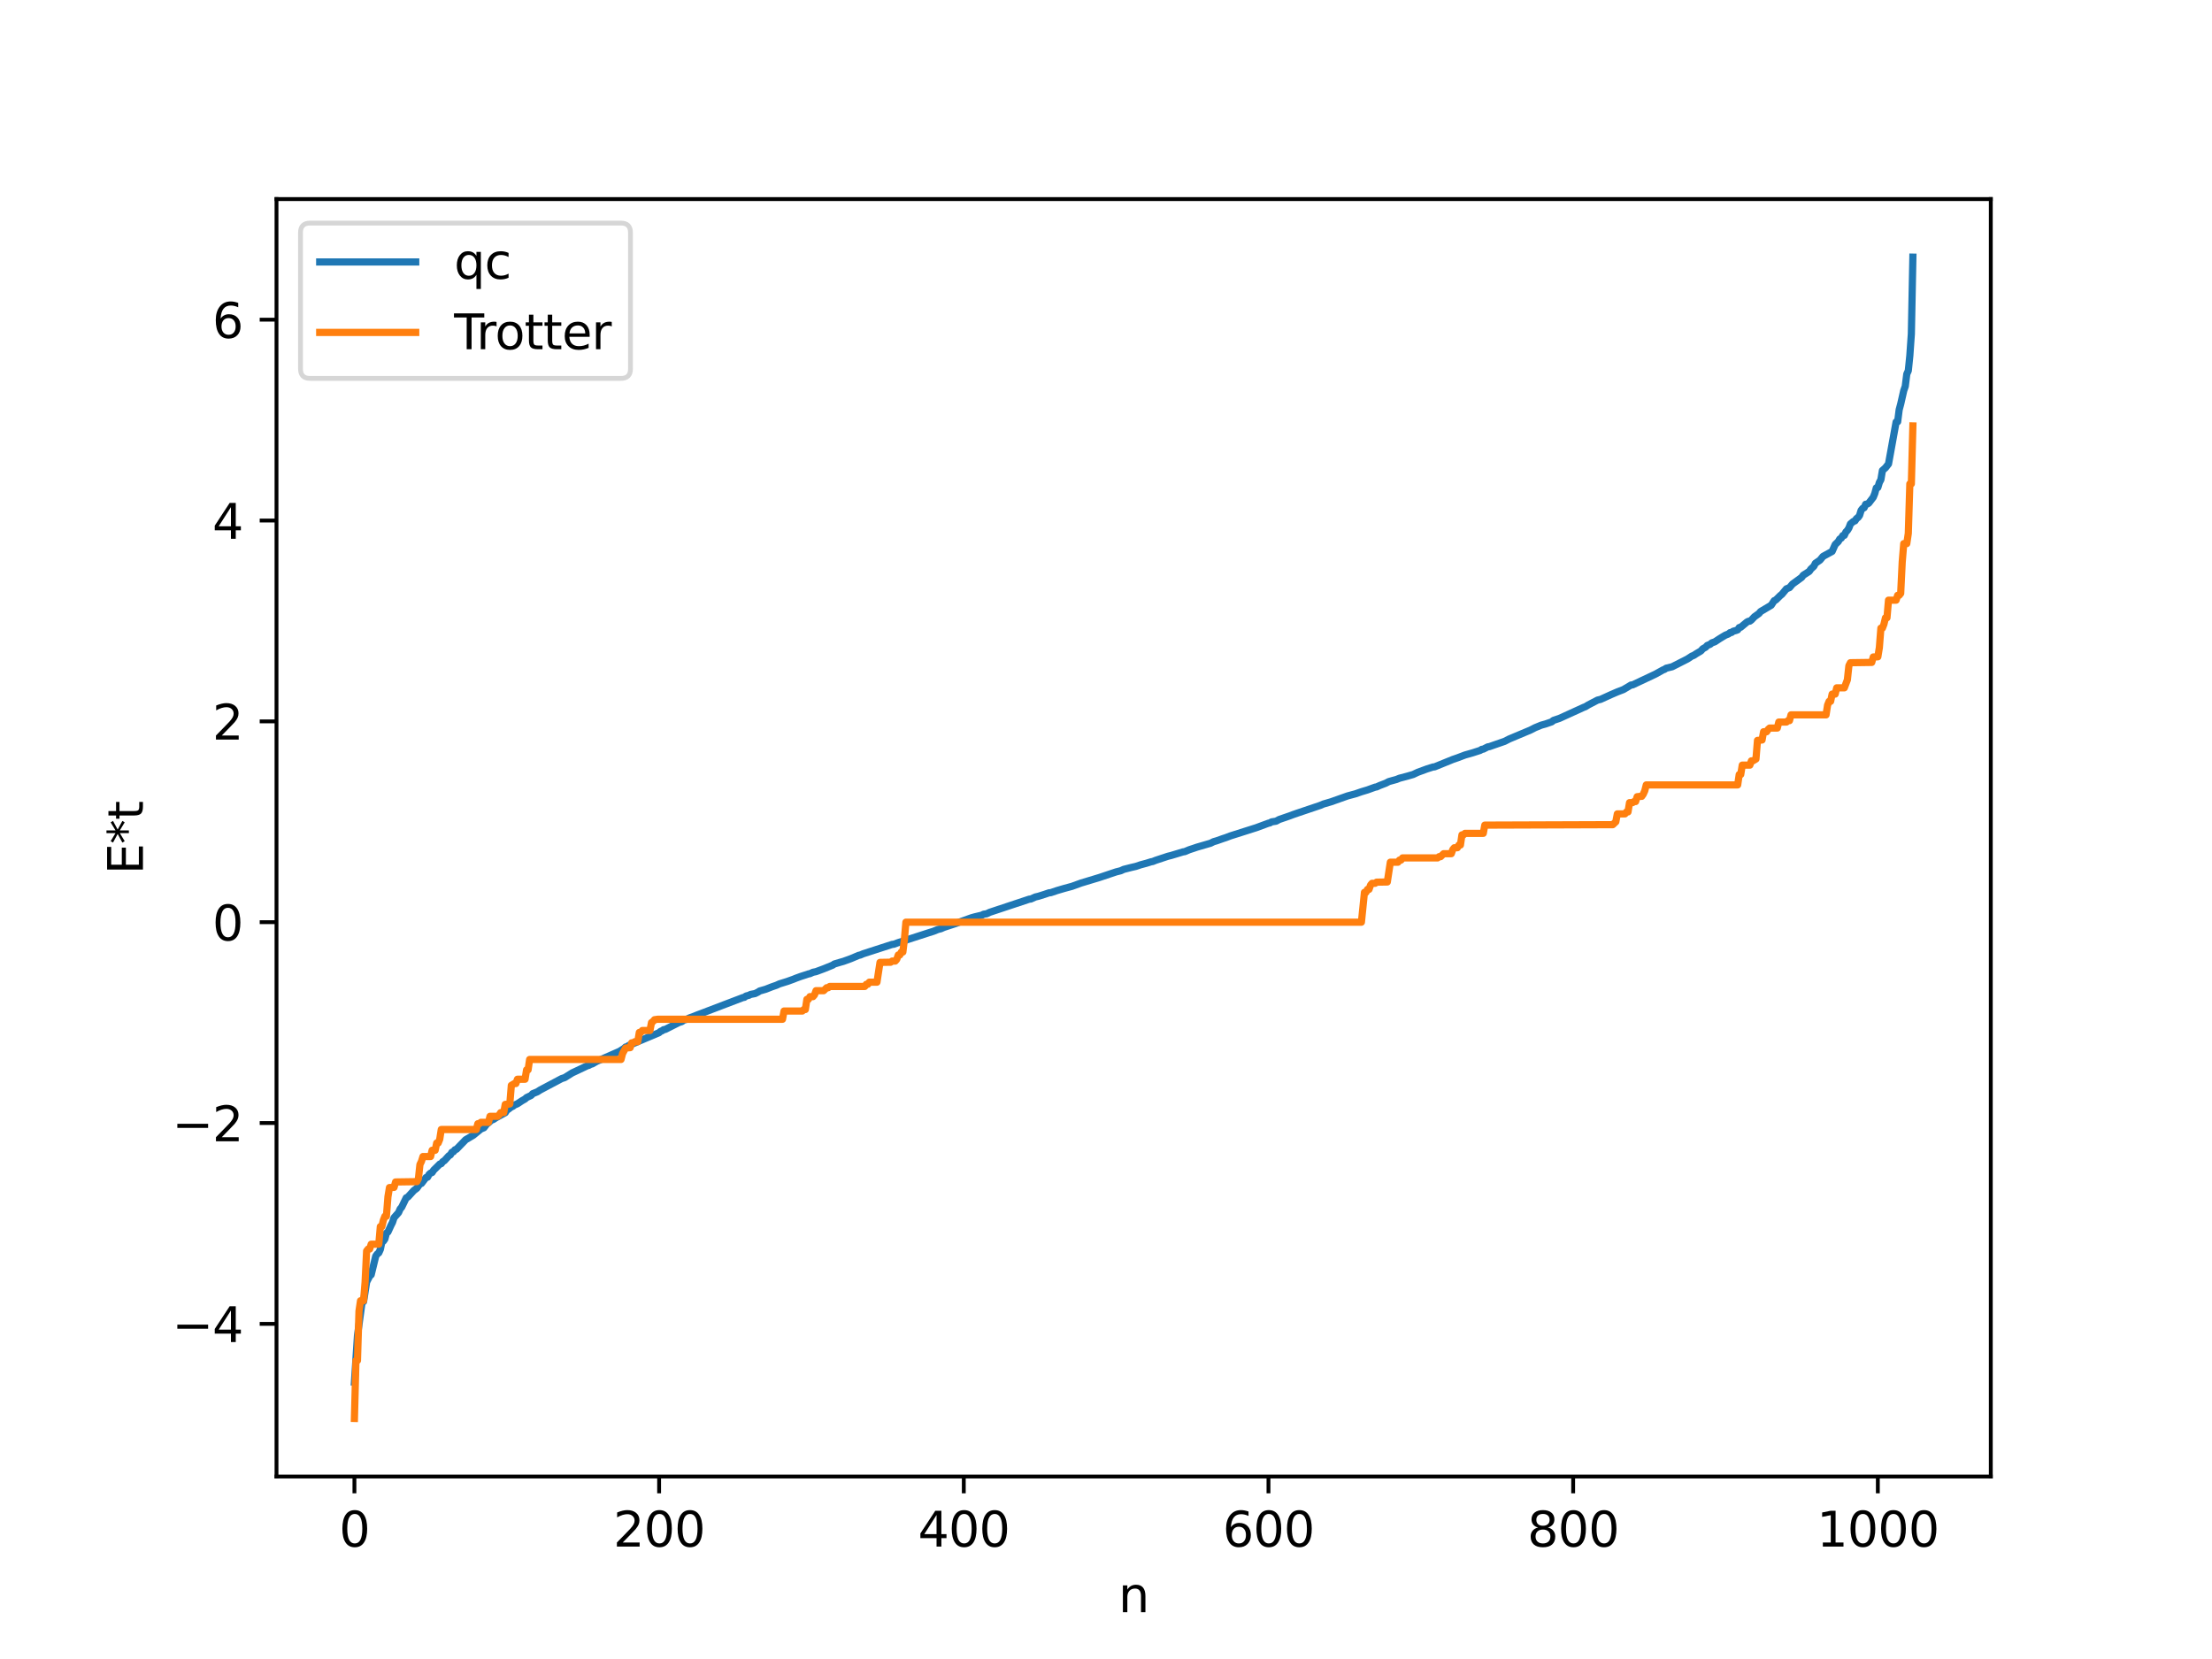 <?xml version="1.0" encoding="utf-8" standalone="no"?>
<!DOCTYPE svg PUBLIC "-//W3C//DTD SVG 1.1//EN"
  "http://www.w3.org/Graphics/SVG/1.1/DTD/svg11.dtd">
<svg xmlns:xlink="http://www.w3.org/1999/xlink" width="460.8pt" height="345.6pt" viewBox="0 0 460.8 345.6" xmlns="http://www.w3.org/2000/svg" version="1.1">
 <defs>
  <style type="text/css">*{stroke-linejoin: round; stroke-linecap: butt}</style>
 </defs>
 <g id="figure_1">
  <g id="patch_1">
   <path d="M 0 345.6 
L 460.8 345.6 
L 460.8 0 
L 0 0 
z
" style="fill: #ffffff"/>
  </g>
  <g id="axes_1">
   <g id="patch_2">
    <path d="M 57.6 307.584 
L 414.72 307.584 
L 414.72 41.472 
L 57.6 41.472 
z
" style="fill: #ffffff"/>
   </g>
   <g id="matplotlib.axis_1">
    <g id="xtick_1">
     <g id="line2d_1">
      <defs>
       <path id="m463dbbf74f" d="M 0 0 
L 0 3.5 
" style="stroke: #000000; stroke-width: 0.8"/>
      </defs>
      <g>
       <use xlink:href="#m463dbbf74f" x="73.833" y="307.584" style="stroke: #000000; stroke-width: 0.8"/>
      </g>
     </g>
     <g id="text_1">
      <!-- 0 -->
      <g transform="translate(70.651 322.182) scale(0.1 -0.1)">
       <defs>
        <path id="DejaVuSans-30" d="M 2034 4250 
Q 1547 4250 1301 3770 
Q 1056 3291 1056 2328 
Q 1056 1369 1301 889 
Q 1547 409 2034 409 
Q 2525 409 2770 889 
Q 3016 1369 3016 2328 
Q 3016 3291 2770 3770 
Q 2525 4250 2034 4250 
z
M 2034 4750 
Q 2819 4750 3233 4129 
Q 3647 3509 3647 2328 
Q 3647 1150 3233 529 
Q 2819 -91 2034 -91 
Q 1250 -91 836 529 
Q 422 1150 422 2328 
Q 422 3509 836 4129 
Q 1250 4750 2034 4750 
z
" transform="scale(0.016)"/>
       </defs>
       <use xlink:href="#DejaVuSans-30"/>
      </g>
     </g>
    </g>
    <g id="xtick_2">
     <g id="line2d_2">
      <g>
       <use xlink:href="#m463dbbf74f" x="137.304" y="307.584" style="stroke: #000000; stroke-width: 0.8"/>
      </g>
     </g>
     <g id="text_2">
      <!-- 200 -->
      <g transform="translate(127.76 322.182) scale(0.1 -0.1)">
       <defs>
        <path id="DejaVuSans-32" d="M 1228 531 
L 3431 531 
L 3431 0 
L 469 0 
L 469 531 
Q 828 903 1448 1529 
Q 2069 2156 2228 2338 
Q 2531 2678 2651 2914 
Q 2772 3150 2772 3378 
Q 2772 3750 2511 3984 
Q 2250 4219 1831 4219 
Q 1534 4219 1204 4116 
Q 875 4013 500 3803 
L 500 4441 
Q 881 4594 1212 4672 
Q 1544 4750 1819 4750 
Q 2544 4750 2975 4387 
Q 3406 4025 3406 3419 
Q 3406 3131 3298 2873 
Q 3191 2616 2906 2266 
Q 2828 2175 2409 1742 
Q 1991 1309 1228 531 
z
" transform="scale(0.016)"/>
       </defs>
       <use xlink:href="#DejaVuSans-32"/>
       <use xlink:href="#DejaVuSans-30" x="63.623"/>
       <use xlink:href="#DejaVuSans-30" x="127.246"/>
      </g>
     </g>
    </g>
    <g id="xtick_3">
     <g id="line2d_3">
      <g>
       <use xlink:href="#m463dbbf74f" x="200.775" y="307.584" style="stroke: #000000; stroke-width: 0.8"/>
      </g>
     </g>
     <g id="text_3">
      <!-- 400 -->
      <g transform="translate(191.231 322.182) scale(0.1 -0.1)">
       <defs>
        <path id="DejaVuSans-34" d="M 2419 4116 
L 825 1625 
L 2419 1625 
L 2419 4116 
z
M 2253 4666 
L 3047 4666 
L 3047 1625 
L 3713 1625 
L 3713 1100 
L 3047 1100 
L 3047 0 
L 2419 0 
L 2419 1100 
L 313 1100 
L 313 1709 
L 2253 4666 
z
" transform="scale(0.016)"/>
       </defs>
       <use xlink:href="#DejaVuSans-34"/>
       <use xlink:href="#DejaVuSans-30" x="63.623"/>
       <use xlink:href="#DejaVuSans-30" x="127.246"/>
      </g>
     </g>
    </g>
    <g id="xtick_4">
     <g id="line2d_4">
      <g>
       <use xlink:href="#m463dbbf74f" x="264.246" y="307.584" style="stroke: #000000; stroke-width: 0.8"/>
      </g>
     </g>
     <g id="text_4">
      <!-- 600 -->
      <g transform="translate(254.702 322.182) scale(0.1 -0.1)">
       <defs>
        <path id="DejaVuSans-36" d="M 2113 2584 
Q 1688 2584 1439 2293 
Q 1191 2003 1191 1497 
Q 1191 994 1439 701 
Q 1688 409 2113 409 
Q 2538 409 2786 701 
Q 3034 994 3034 1497 
Q 3034 2003 2786 2293 
Q 2538 2584 2113 2584 
z
M 3366 4563 
L 3366 3988 
Q 3128 4100 2886 4159 
Q 2644 4219 2406 4219 
Q 1781 4219 1451 3797 
Q 1122 3375 1075 2522 
Q 1259 2794 1537 2939 
Q 1816 3084 2150 3084 
Q 2853 3084 3261 2657 
Q 3669 2231 3669 1497 
Q 3669 778 3244 343 
Q 2819 -91 2113 -91 
Q 1303 -91 875 529 
Q 447 1150 447 2328 
Q 447 3434 972 4092 
Q 1497 4750 2381 4750 
Q 2619 4750 2861 4703 
Q 3103 4656 3366 4563 
z
" transform="scale(0.016)"/>
       </defs>
       <use xlink:href="#DejaVuSans-36"/>
       <use xlink:href="#DejaVuSans-30" x="63.623"/>
       <use xlink:href="#DejaVuSans-30" x="127.246"/>
      </g>
     </g>
    </g>
    <g id="xtick_5">
     <g id="line2d_5">
      <g>
       <use xlink:href="#m463dbbf74f" x="327.717" y="307.584" style="stroke: #000000; stroke-width: 0.8"/>
      </g>
     </g>
     <g id="text_5">
      <!-- 800 -->
      <g transform="translate(318.173 322.182) scale(0.1 -0.1)">
       <defs>
        <path id="DejaVuSans-38" d="M 2034 2216 
Q 1584 2216 1326 1975 
Q 1069 1734 1069 1313 
Q 1069 891 1326 650 
Q 1584 409 2034 409 
Q 2484 409 2743 651 
Q 3003 894 3003 1313 
Q 3003 1734 2745 1975 
Q 2488 2216 2034 2216 
z
M 1403 2484 
Q 997 2584 770 2862 
Q 544 3141 544 3541 
Q 544 4100 942 4425 
Q 1341 4750 2034 4750 
Q 2731 4750 3128 4425 
Q 3525 4100 3525 3541 
Q 3525 3141 3298 2862 
Q 3072 2584 2669 2484 
Q 3125 2378 3379 2068 
Q 3634 1759 3634 1313 
Q 3634 634 3220 271 
Q 2806 -91 2034 -91 
Q 1263 -91 848 271 
Q 434 634 434 1313 
Q 434 1759 690 2068 
Q 947 2378 1403 2484 
z
M 1172 3481 
Q 1172 3119 1398 2916 
Q 1625 2713 2034 2713 
Q 2441 2713 2670 2916 
Q 2900 3119 2900 3481 
Q 2900 3844 2670 4047 
Q 2441 4250 2034 4250 
Q 1625 4250 1398 4047 
Q 1172 3844 1172 3481 
z
" transform="scale(0.016)"/>
       </defs>
       <use xlink:href="#DejaVuSans-38"/>
       <use xlink:href="#DejaVuSans-30" x="63.623"/>
       <use xlink:href="#DejaVuSans-30" x="127.246"/>
      </g>
     </g>
    </g>
    <g id="xtick_6">
     <g id="line2d_6">
      <g>
       <use xlink:href="#m463dbbf74f" x="391.188" y="307.584" style="stroke: #000000; stroke-width: 0.8"/>
      </g>
     </g>
     <g id="text_6">
      <!-- 1000 -->
      <g transform="translate(378.463 322.182) scale(0.1 -0.1)">
       <defs>
        <path id="DejaVuSans-31" d="M 794 531 
L 1825 531 
L 1825 4091 
L 703 3866 
L 703 4441 
L 1819 4666 
L 2450 4666 
L 2450 531 
L 3481 531 
L 3481 0 
L 794 0 
L 794 531 
z
" transform="scale(0.016)"/>
       </defs>
       <use xlink:href="#DejaVuSans-31"/>
       <use xlink:href="#DejaVuSans-30" x="63.623"/>
       <use xlink:href="#DejaVuSans-30" x="127.246"/>
       <use xlink:href="#DejaVuSans-30" x="190.869"/>
      </g>
     </g>
    </g>
    <g id="text_7">
     <!-- n -->
     <g transform="translate(232.991 335.861) scale(0.1 -0.1)">
      <defs>
       <path id="DejaVuSans-6e" d="M 3513 2113 
L 3513 0 
L 2938 0 
L 2938 2094 
Q 2938 2591 2744 2837 
Q 2550 3084 2163 3084 
Q 1697 3084 1428 2787 
Q 1159 2491 1159 1978 
L 1159 0 
L 581 0 
L 581 3500 
L 1159 3500 
L 1159 2956 
Q 1366 3272 1645 3428 
Q 1925 3584 2291 3584 
Q 2894 3584 3203 3211 
Q 3513 2838 3513 2113 
z
" transform="scale(0.016)"/>
      </defs>
      <use xlink:href="#DejaVuSans-6e"/>
     </g>
    </g>
   </g>
   <g id="matplotlib.axis_2">
    <g id="ytick_1">
     <g id="line2d_7">
      <defs>
       <path id="m2cefc5b614" d="M 0 0 
L -3.5 0 
" style="stroke: #000000; stroke-width: 0.8"/>
      </defs>
      <g>
       <use xlink:href="#m2cefc5b614" x="57.6" y="275.783" style="stroke: #000000; stroke-width: 0.8"/>
      </g>
     </g>
     <g id="text_8">
      <!-- −4 -->
      <g transform="translate(35.858 279.582) scale(0.1 -0.1)">
       <defs>
        <path id="DejaVuSans-2212" d="M 678 2272 
L 4684 2272 
L 4684 1741 
L 678 1741 
L 678 2272 
z
" transform="scale(0.016)"/>
       </defs>
       <use xlink:href="#DejaVuSans-2212"/>
       <use xlink:href="#DejaVuSans-34" x="83.789"/>
      </g>
     </g>
    </g>
    <g id="ytick_2">
     <g id="line2d_8">
      <g>
       <use xlink:href="#m2cefc5b614" x="57.6" y="233.946" style="stroke: #000000; stroke-width: 0.8"/>
      </g>
     </g>
     <g id="text_9">
      <!-- −2 -->
      <g transform="translate(35.858 237.745) scale(0.1 -0.1)">
       <use xlink:href="#DejaVuSans-2212"/>
       <use xlink:href="#DejaVuSans-32" x="83.789"/>
      </g>
     </g>
    </g>
    <g id="ytick_3">
     <g id="line2d_9">
      <g>
       <use xlink:href="#m2cefc5b614" x="57.6" y="192.109" style="stroke: #000000; stroke-width: 0.8"/>
      </g>
     </g>
     <g id="text_10">
      <!-- 0 -->
      <g transform="translate(44.237 195.908) scale(0.1 -0.1)">
       <use xlink:href="#DejaVuSans-30"/>
      </g>
     </g>
    </g>
    <g id="ytick_4">
     <g id="line2d_10">
      <g>
       <use xlink:href="#m2cefc5b614" x="57.6" y="150.272" style="stroke: #000000; stroke-width: 0.8"/>
      </g>
     </g>
     <g id="text_11">
      <!-- 2 -->
      <g transform="translate(44.237 154.071) scale(0.1 -0.1)">
       <use xlink:href="#DejaVuSans-32"/>
      </g>
     </g>
    </g>
    <g id="ytick_5">
     <g id="line2d_11">
      <g>
       <use xlink:href="#m2cefc5b614" x="57.6" y="108.434" style="stroke: #000000; stroke-width: 0.8"/>
      </g>
     </g>
     <g id="text_12">
      <!-- 4 -->
      <g transform="translate(44.237 112.234) scale(0.1 -0.1)">
       <use xlink:href="#DejaVuSans-34"/>
      </g>
     </g>
    </g>
    <g id="ytick_6">
     <g id="line2d_12">
      <g>
       <use xlink:href="#m2cefc5b614" x="57.6" y="66.597" style="stroke: #000000; stroke-width: 0.8"/>
      </g>
     </g>
     <g id="text_13">
      <!-- 6 -->
      <g transform="translate(44.237 70.396) scale(0.1 -0.1)">
       <use xlink:href="#DejaVuSans-36"/>
      </g>
     </g>
    </g>
    <g id="text_14">
     <!-- E*t -->
     <g transform="translate(29.778 182.148) rotate(-90) scale(0.1 -0.1)">
      <defs>
       <path id="DejaVuSans-45" d="M 628 4666 
L 3578 4666 
L 3578 4134 
L 1259 4134 
L 1259 2753 
L 3481 2753 
L 3481 2222 
L 1259 2222 
L 1259 531 
L 3634 531 
L 3634 0 
L 628 0 
L 628 4666 
z
" transform="scale(0.016)"/>
       <path id="DejaVuSans-2a" d="M 3009 3897 
L 1888 3291 
L 3009 2681 
L 2828 2375 
L 1778 3009 
L 1778 1831 
L 1422 1831 
L 1422 3009 
L 372 2375 
L 191 2681 
L 1313 3291 
L 191 3897 
L 372 4206 
L 1422 3572 
L 1422 4750 
L 1778 4750 
L 1778 3572 
L 2828 4206 
L 3009 3897 
z
" transform="scale(0.016)"/>
       <path id="DejaVuSans-74" d="M 1172 4494 
L 1172 3500 
L 2356 3500 
L 2356 3053 
L 1172 3053 
L 1172 1153 
Q 1172 725 1289 603 
Q 1406 481 1766 481 
L 2356 481 
L 2356 0 
L 1766 0 
Q 1100 0 847 248 
Q 594 497 594 1153 
L 594 3053 
L 172 3053 
L 172 3500 
L 594 3500 
L 594 4494 
L 1172 4494 
z
" transform="scale(0.016)"/>
      </defs>
      <use xlink:href="#DejaVuSans-45"/>
      <use xlink:href="#DejaVuSans-2a" x="63.184"/>
      <use xlink:href="#DejaVuSans-74" x="113.184"/>
     </g>
    </g>
   </g>
   <g id="line2d_13">
    <path d="M 73.833 287.924 
L 74.467 278.256 
L 75.42 271.281 
L 75.737 271.156 
L 76.372 267.082 
L 77.006 265.838 
L 77.324 265.558 
L 78.276 261.659 
L 78.593 261.228 
L 78.91 260.992 
L 79.228 260.283 
L 79.545 258.769 
L 79.862 258.568 
L 80.18 258.103 
L 80.497 256.87 
L 80.815 256.644 
L 81.449 255.264 
L 81.767 254.638 
L 82.084 253.666 
L 83.036 252.594 
L 83.353 251.85 
L 83.671 251.492 
L 84.623 249.528 
L 84.94 249.388 
L 86.21 248.002 
L 86.844 247.523 
L 87.479 246.613 
L 87.796 246.535 
L 88.748 245.303 
L 89.066 245.224 
L 89.383 244.657 
L 89.7 244.37 
L 90.018 244.255 
L 90.335 243.771 
L 91.287 242.836 
L 91.605 242.504 
L 91.922 242.414 
L 92.239 241.986 
L 92.557 241.804 
L 93.509 240.765 
L 93.826 240.576 
L 94.143 240.03 
L 94.461 239.93 
L 94.778 239.513 
L 95.096 239.406 
L 97 237.432 
L 98.586 236.497 
L 100.173 235.198 
L 100.808 234.933 
L 101.443 234.105 
L 101.76 233.91 
L 102.395 233.297 
L 102.712 233.246 
L 103.347 232.833 
L 105.251 231.792 
L 105.568 231.309 
L 106.52 230.594 
L 106.838 230.466 
L 107.155 230.205 
L 107.79 229.935 
L 108.742 229.302 
L 109.377 228.945 
L 109.694 228.645 
L 110.646 228.199 
L 110.963 227.84 
L 111.915 227.456 
L 112.55 227.053 
L 116.993 224.697 
L 117.628 224.488 
L 119.215 223.495 
L 119.849 223.201 
L 122.388 222.001 
L 122.705 221.927 
L 123.023 221.693 
L 123.34 221.651 
L 124.292 221.104 
L 129.053 219.015 
L 130.005 218.411 
L 130.322 218.11 
L 130.639 218.051 
L 130.957 217.801 
L 131.591 217.533 
L 137.304 215.121 
L 137.621 214.837 
L 137.939 214.728 
L 138.256 214.496 
L 138.573 214.453 
L 141.429 213.013 
L 142.064 212.809 
L 142.381 212.531 
L 143.016 212.35 
L 143.651 212.046 
L 144.603 211.699 
L 145.238 211.437 
L 146.824 210.841 
L 147.459 210.594 
L 154.758 207.813 
L 155.076 207.758 
L 155.393 207.497 
L 156.028 207.335 
L 156.345 207.16 
L 157.297 206.977 
L 157.932 206.661 
L 158.249 206.442 
L 159.519 206.077 
L 160.788 205.577 
L 161.74 205.249 
L 162.375 204.958 
L 163.962 204.466 
L 165.231 204.012 
L 165.866 203.756 
L 166.818 203.409 
L 167.77 203.103 
L 168.405 202.889 
L 168.722 202.832 
L 169.357 202.543 
L 169.991 202.413 
L 171.578 201.824 
L 173.482 201.05 
L 173.8 200.821 
L 175.069 200.445 
L 175.704 200.267 
L 177.291 199.69 
L 178.877 199.015 
L 179.195 198.954 
L 179.829 198.682 
L 185.859 196.732 
L 186.177 196.707 
L 187.129 196.359 
L 193.476 194.307 
L 194.428 194.01 
L 195.38 193.627 
L 196.015 193.47 
L 196.649 193.186 
L 199.188 192.356 
L 200.14 191.989 
L 201.727 191.418 
L 202.362 191.191 
L 202.996 191.01 
L 204.583 190.631 
L 204.9 190.448 
L 205.535 190.356 
L 206.17 190.052 
L 214.421 187.31 
L 214.739 187.286 
L 215.691 186.857 
L 216.325 186.71 
L 217.595 186.311 
L 218.547 185.985 
L 218.864 185.968 
L 220.134 185.537 
L 221.72 185.07 
L 223.307 184.642 
L 225.211 183.951 
L 229.02 182.801 
L 232.51 181.632 
L 233.462 181.394 
L 234.097 181.103 
L 235.684 180.702 
L 236.636 180.483 
L 237.588 180.161 
L 238.858 179.819 
L 239.81 179.522 
L 240.127 179.47 
L 240.762 179.215 
L 243.3 178.375 
L 243.935 178.221 
L 246.474 177.455 
L 246.791 177.417 
L 247.743 177.017 
L 248.696 176.703 
L 249.33 176.485 
L 252.186 175.655 
L 252.821 175.336 
L 253.456 175.152 
L 254.725 174.704 
L 255.36 174.496 
L 256.312 174.135 
L 261.707 172.423 
L 264.246 171.484 
L 264.563 171.422 
L 264.881 171.214 
L 265.833 171.067 
L 266.467 170.719 
L 268.689 169.953 
L 269.324 169.711 
L 270.276 169.381 
L 275.036 167.776 
L 275.671 167.499 
L 277.258 167.036 
L 280.748 165.801 
L 282.335 165.375 
L 283.605 164.937 
L 284.874 164.555 
L 286.461 163.979 
L 286.778 163.929 
L 287.413 163.638 
L 288.682 163.152 
L 289.317 162.818 
L 289.952 162.638 
L 290.904 162.379 
L 291.539 162.12 
L 293.125 161.703 
L 294.395 161.336 
L 295.347 160.884 
L 297.251 160.183 
L 298.52 159.779 
L 298.838 159.757 
L 302.646 158.207 
L 303.598 157.881 
L 305.185 157.281 
L 306.772 156.829 
L 308.358 156.318 
L 308.676 156.103 
L 308.993 156.064 
L 309.945 155.578 
L 310.262 155.54 
L 311.215 155.203 
L 313.436 154.435 
L 314.388 153.946 
L 318.196 152.347 
L 318.831 152.082 
L 319.783 151.592 
L 321.053 151.07 
L 322.005 150.804 
L 322.639 150.583 
L 323.274 150.365 
L 323.591 150.075 
L 324.861 149.652 
L 329.939 147.337 
L 330.256 147.224 
L 330.891 146.837 
L 332.795 145.845 
L 333.429 145.693 
L 335.651 144.682 
L 336.92 144.135 
L 338.19 143.647 
L 339.777 142.701 
L 340.094 142.676 
L 344.854 140.436 
L 346.441 139.554 
L 346.758 139.443 
L 347.076 139.206 
L 348.345 138.897 
L 351.519 137.285 
L 352.471 136.662 
L 352.788 136.552 
L 353.423 136.14 
L 354.058 135.766 
L 354.375 135.561 
L 354.692 135.175 
L 355.327 134.819 
L 355.644 134.465 
L 356.279 134.208 
L 356.596 133.918 
L 357.231 133.705 
L 358.183 133.075 
L 358.818 132.684 
L 359.453 132.306 
L 360.087 132.06 
L 360.405 131.786 
L 360.722 131.753 
L 361.039 131.503 
L 361.674 131.331 
L 361.991 131.206 
L 362.309 130.732 
L 362.626 130.667 
L 363.896 129.604 
L 364.213 129.427 
L 364.53 129.391 
L 364.848 129.154 
L 365.482 128.48 
L 366.434 127.797 
L 366.752 127.405 
L 368.973 126.084 
L 369.608 125.125 
L 369.925 124.997 
L 370.877 124.057 
L 371.195 123.803 
L 372.147 122.662 
L 372.781 122.414 
L 373.416 121.667 
L 375.32 120.281 
L 375.638 119.838 
L 376.907 119.026 
L 377.224 118.557 
L 377.859 117.97 
L 378.177 117.344 
L 379.129 116.69 
L 379.763 115.911 
L 381.667 114.867 
L 382.302 113.434 
L 382.937 112.829 
L 383.254 112.285 
L 383.572 112.107 
L 383.889 111.568 
L 384.206 111.524 
L 384.524 110.824 
L 384.841 110.501 
L 385.158 109.989 
L 385.476 109.151 
L 386.11 108.617 
L 386.428 108.509 
L 386.745 108.021 
L 387.062 107.807 
L 387.38 107.369 
L 387.697 106.331 
L 388.015 105.917 
L 388.332 105.776 
L 388.649 105.049 
L 388.967 105.008 
L 389.284 104.827 
L 390.236 103.589 
L 390.553 102.802 
L 390.871 101.63 
L 391.188 101.556 
L 391.505 100.507 
L 391.823 99.92 
L 392.14 98.017 
L 392.775 97.452 
L 393.41 96.642 
L 394.996 87.895 
L 395.314 87.854 
L 395.631 85.353 
L 395.948 84.173 
L 396.583 81.378 
L 396.9 80.473 
L 397.218 77.924 
L 397.535 77.217 
L 397.853 74.084 
L 398.17 69.568 
L 398.487 53.568 
L 398.487 53.568 
" clip-path="url(#pa9d7368894)" style="fill: none; stroke: #1f77b4; stroke-width: 1.5; stroke-linecap: square"/>
   </g>
   <g id="line2d_14">
    <path d="M 73.833 295.488 
L 74.15 283.425 
L 74.467 283.425 
L 74.785 273.113 
L 75.102 270.971 
L 75.737 270.971 
L 76.054 267.113 
L 76.372 260.6 
L 76.689 260.2 
L 77.006 260.2 
L 77.324 259.192 
L 78.91 259.192 
L 79.228 255.518 
L 79.545 255.518 
L 79.862 254.188 
L 80.18 253.366 
L 80.497 253.366 
L 80.815 249.303 
L 81.132 247.39 
L 82.084 247.357 
L 82.401 246.226 
L 86.844 246.161 
L 87.162 245.541 
L 87.479 242.597 
L 87.796 241.946 
L 88.114 240.927 
L 89.7 240.927 
L 90.018 239.625 
L 90.653 239.625 
L 90.97 238.112 
L 91.287 238.112 
L 91.605 237.324 
L 91.922 235.297 
L 99.221 235.297 
L 99.539 234.089 
L 99.856 234.089 
L 100.173 233.803 
L 101.76 233.803 
L 102.077 232.551 
L 103.664 232.551 
L 103.981 232.269 
L 104.299 231.781 
L 104.934 231.781 
L 105.251 230.064 
L 106.203 229.977 
L 106.52 226.102 
L 107.155 225.72 
L 107.472 225.72 
L 107.79 224.827 
L 109.377 224.827 
L 109.694 222.869 
L 110.011 222.869 
L 110.329 220.706 
L 129.37 220.706 
L 129.687 219.477 
L 130.322 218.32 
L 131.274 218.247 
L 131.591 217.241 
L 131.909 217.241 
L 132.226 217.011 
L 132.861 217.011 
L 133.178 215.075 
L 133.496 215.075 
L 133.813 214.67 
L 135.4 214.67 
L 135.717 213.019 
L 136.034 212.797 
L 136.352 212.424 
L 136.986 212.33 
L 163.01 212.33 
L 163.327 210.617 
L 167.135 210.617 
L 167.453 210.303 
L 167.77 210.303 
L 168.087 208.183 
L 168.405 208.183 
L 168.722 207.617 
L 169.357 207.617 
L 169.674 207.252 
L 169.991 206.377 
L 171.578 206.377 
L 172.213 205.76 
L 172.53 205.76 
L 172.848 205.498 
L 180.147 205.498 
L 180.464 205.048 
L 180.781 205.048 
L 181.099 204.606 
L 182.686 204.606 
L 183.32 200.485 
L 185.542 200.448 
L 185.859 200.208 
L 186.494 200.208 
L 186.811 199.847 
L 187.129 198.94 
L 187.446 198.94 
L 187.763 198.326 
L 188.081 198.326 
L 188.398 195.764 
L 188.715 192.109 
L 283.605 192.109 
L 284.239 185.891 
L 284.557 185.891 
L 284.874 185.277 
L 285.191 185.277 
L 285.509 184.371 
L 285.826 184.009 
L 286.461 184.009 
L 286.778 183.769 
L 289 183.733 
L 289.634 179.611 
L 291.221 179.611 
L 291.539 179.169 
L 291.856 179.169 
L 292.173 178.719 
L 299.472 178.719 
L 299.79 178.457 
L 300.107 178.457 
L 300.742 177.84 
L 302.329 177.84 
L 302.646 176.966 
L 302.963 176.6 
L 303.598 176.6 
L 303.915 176.034 
L 304.233 176.034 
L 304.55 173.914 
L 304.867 173.914 
L 305.185 173.601 
L 308.993 173.601 
L 309.31 171.887 
L 335.968 171.793 
L 336.603 171.198 
L 336.92 169.547 
L 338.507 169.547 
L 338.824 169.142 
L 339.142 169.142 
L 339.459 167.206 
L 340.094 167.206 
L 340.411 166.976 
L 340.729 166.976 
L 341.046 165.971 
L 341.681 165.897 
L 341.998 165.897 
L 342.315 165.449 
L 342.633 164.741 
L 342.95 163.511 
L 361.991 163.511 
L 362.309 161.348 
L 362.626 161.348 
L 362.943 159.39 
L 364.53 159.39 
L 364.848 158.498 
L 365.165 158.498 
L 365.8 158.115 
L 366.117 154.24 
L 367.069 154.154 
L 367.386 152.437 
L 368.021 152.437 
L 368.339 151.948 
L 368.656 151.666 
L 370.243 151.666 
L 370.56 150.414 
L 372.147 150.414 
L 372.464 150.128 
L 372.781 150.128 
L 373.099 148.921 
L 380.398 148.921 
L 380.715 146.893 
L 381.033 146.105 
L 381.35 146.105 
L 381.667 144.593 
L 382.302 144.593 
L 382.62 143.29 
L 384.206 143.29 
L 384.841 141.62 
L 385.158 138.676 
L 385.476 138.056 
L 389.919 137.992 
L 390.236 136.86 
L 391.188 136.827 
L 391.505 134.914 
L 391.823 130.851 
L 392.14 130.851 
L 392.458 130.029 
L 392.775 128.699 
L 393.092 128.699 
L 393.41 125.025 
L 394.996 125.025 
L 395.314 124.017 
L 395.631 124.017 
L 395.948 123.617 
L 396.266 117.104 
L 396.583 113.246 
L 397.218 113.246 
L 397.535 111.104 
L 397.853 100.793 
L 398.17 100.793 
L 398.487 88.729 
L 398.487 88.729 
" clip-path="url(#pa9d7368894)" style="fill: none; stroke: #ff7f0e; stroke-width: 1.5; stroke-linecap: square"/>
   </g>
   <g id="patch_3">
    <path d="M 57.6 307.584 
L 57.6 41.472 
" style="fill: none; stroke: #000000; stroke-width: 0.8; stroke-linejoin: miter; stroke-linecap: square"/>
   </g>
   <g id="patch_4">
    <path d="M 414.72 307.584 
L 414.72 41.472 
" style="fill: none; stroke: #000000; stroke-width: 0.8; stroke-linejoin: miter; stroke-linecap: square"/>
   </g>
   <g id="patch_5">
    <path d="M 57.6 307.584 
L 414.72 307.584 
" style="fill: none; stroke: #000000; stroke-width: 0.8; stroke-linejoin: miter; stroke-linecap: square"/>
   </g>
   <g id="patch_6">
    <path d="M 57.6 41.472 
L 414.72 41.472 
" style="fill: none; stroke: #000000; stroke-width: 0.8; stroke-linejoin: miter; stroke-linecap: square"/>
   </g>
   <g id="legend_1">
    <g id="patch_7">
     <path d="M 64.6 78.828 
L 129.342 78.828 
Q 131.342 78.828 131.342 76.828 
L 131.342 48.472 
Q 131.342 46.472 129.342 46.472 
L 64.6 46.472 
Q 62.6 46.472 62.6 48.472 
L 62.6 76.828 
Q 62.6 78.828 64.6 78.828 
z
" style="fill: #ffffff; opacity: 0.8; stroke: #cccccc; stroke-linejoin: miter"/>
    </g>
    <g id="line2d_15">
     <path d="M 66.6 54.57 
L 76.6 54.57 
L 86.6 54.57 
" style="fill: none; stroke: #1f77b4; stroke-width: 1.5; stroke-linecap: square"/>
    </g>
    <g id="text_15">
     <!-- qc -->
     <g transform="translate(94.6 58.07) scale(0.1 -0.1)">
      <defs>
       <path id="DejaVuSans-71" d="M 947 1747 
Q 947 1113 1208 752 
Q 1469 391 1925 391 
Q 2381 391 2643 752 
Q 2906 1113 2906 1747 
Q 2906 2381 2643 2742 
Q 2381 3103 1925 3103 
Q 1469 3103 1208 2742 
Q 947 2381 947 1747 
z
M 2906 525 
Q 2725 213 2448 61 
Q 2172 -91 1784 -91 
Q 1150 -91 751 415 
Q 353 922 353 1747 
Q 353 2572 751 3078 
Q 1150 3584 1784 3584 
Q 2172 3584 2448 3432 
Q 2725 3281 2906 2969 
L 2906 3500 
L 3481 3500 
L 3481 -1331 
L 2906 -1331 
L 2906 525 
z
" transform="scale(0.016)"/>
       <path id="DejaVuSans-63" d="M 3122 3366 
L 3122 2828 
Q 2878 2963 2633 3030 
Q 2388 3097 2138 3097 
Q 1578 3097 1268 2742 
Q 959 2388 959 1747 
Q 959 1106 1268 751 
Q 1578 397 2138 397 
Q 2388 397 2633 464 
Q 2878 531 3122 666 
L 3122 134 
Q 2881 22 2623 -34 
Q 2366 -91 2075 -91 
Q 1284 -91 818 406 
Q 353 903 353 1747 
Q 353 2603 823 3093 
Q 1294 3584 2113 3584 
Q 2378 3584 2631 3529 
Q 2884 3475 3122 3366 
z
" transform="scale(0.016)"/>
      </defs>
      <use xlink:href="#DejaVuSans-71"/>
      <use xlink:href="#DejaVuSans-63" x="63.477"/>
     </g>
    </g>
    <g id="line2d_16">
     <path d="M 66.6 69.249 
L 76.6 69.249 
L 86.6 69.249 
" style="fill: none; stroke: #ff7f0e; stroke-width: 1.5; stroke-linecap: square"/>
    </g>
    <g id="text_16">
     <!-- Trotter -->
     <g transform="translate(94.6 72.749) scale(0.1 -0.1)">
      <defs>
       <path id="DejaVuSans-54" d="M -19 4666 
L 3928 4666 
L 3928 4134 
L 2272 4134 
L 2272 0 
L 1638 0 
L 1638 4134 
L -19 4134 
L -19 4666 
z
" transform="scale(0.016)"/>
       <path id="DejaVuSans-72" d="M 2631 2963 
Q 2534 3019 2420 3045 
Q 2306 3072 2169 3072 
Q 1681 3072 1420 2755 
Q 1159 2438 1159 1844 
L 1159 0 
L 581 0 
L 581 3500 
L 1159 3500 
L 1159 2956 
Q 1341 3275 1631 3429 
Q 1922 3584 2338 3584 
Q 2397 3584 2469 3576 
Q 2541 3569 2628 3553 
L 2631 2963 
z
" transform="scale(0.016)"/>
       <path id="DejaVuSans-6f" d="M 1959 3097 
Q 1497 3097 1228 2736 
Q 959 2375 959 1747 
Q 959 1119 1226 758 
Q 1494 397 1959 397 
Q 2419 397 2687 759 
Q 2956 1122 2956 1747 
Q 2956 2369 2687 2733 
Q 2419 3097 1959 3097 
z
M 1959 3584 
Q 2709 3584 3137 3096 
Q 3566 2609 3566 1747 
Q 3566 888 3137 398 
Q 2709 -91 1959 -91 
Q 1206 -91 779 398 
Q 353 888 353 1747 
Q 353 2609 779 3096 
Q 1206 3584 1959 3584 
z
" transform="scale(0.016)"/>
       <path id="DejaVuSans-65" d="M 3597 1894 
L 3597 1613 
L 953 1613 
Q 991 1019 1311 708 
Q 1631 397 2203 397 
Q 2534 397 2845 478 
Q 3156 559 3463 722 
L 3463 178 
Q 3153 47 2828 -22 
Q 2503 -91 2169 -91 
Q 1331 -91 842 396 
Q 353 884 353 1716 
Q 353 2575 817 3079 
Q 1281 3584 2069 3584 
Q 2775 3584 3186 3129 
Q 3597 2675 3597 1894 
z
M 3022 2063 
Q 3016 2534 2758 2815 
Q 2500 3097 2075 3097 
Q 1594 3097 1305 2825 
Q 1016 2553 972 2059 
L 3022 2063 
z
" transform="scale(0.016)"/>
      </defs>
      <use xlink:href="#DejaVuSans-54"/>
      <use xlink:href="#DejaVuSans-72" x="46.334"/>
      <use xlink:href="#DejaVuSans-6f" x="85.197"/>
      <use xlink:href="#DejaVuSans-74" x="146.379"/>
      <use xlink:href="#DejaVuSans-74" x="185.588"/>
      <use xlink:href="#DejaVuSans-65" x="224.797"/>
      <use xlink:href="#DejaVuSans-72" x="286.32"/>
     </g>
    </g>
   </g>
  </g>
 </g>
 <defs>
  <clipPath id="pa9d7368894">
   <rect x="57.6" y="41.472" width="357.12" height="266.112"/>
  </clipPath>
 </defs>
</svg>
